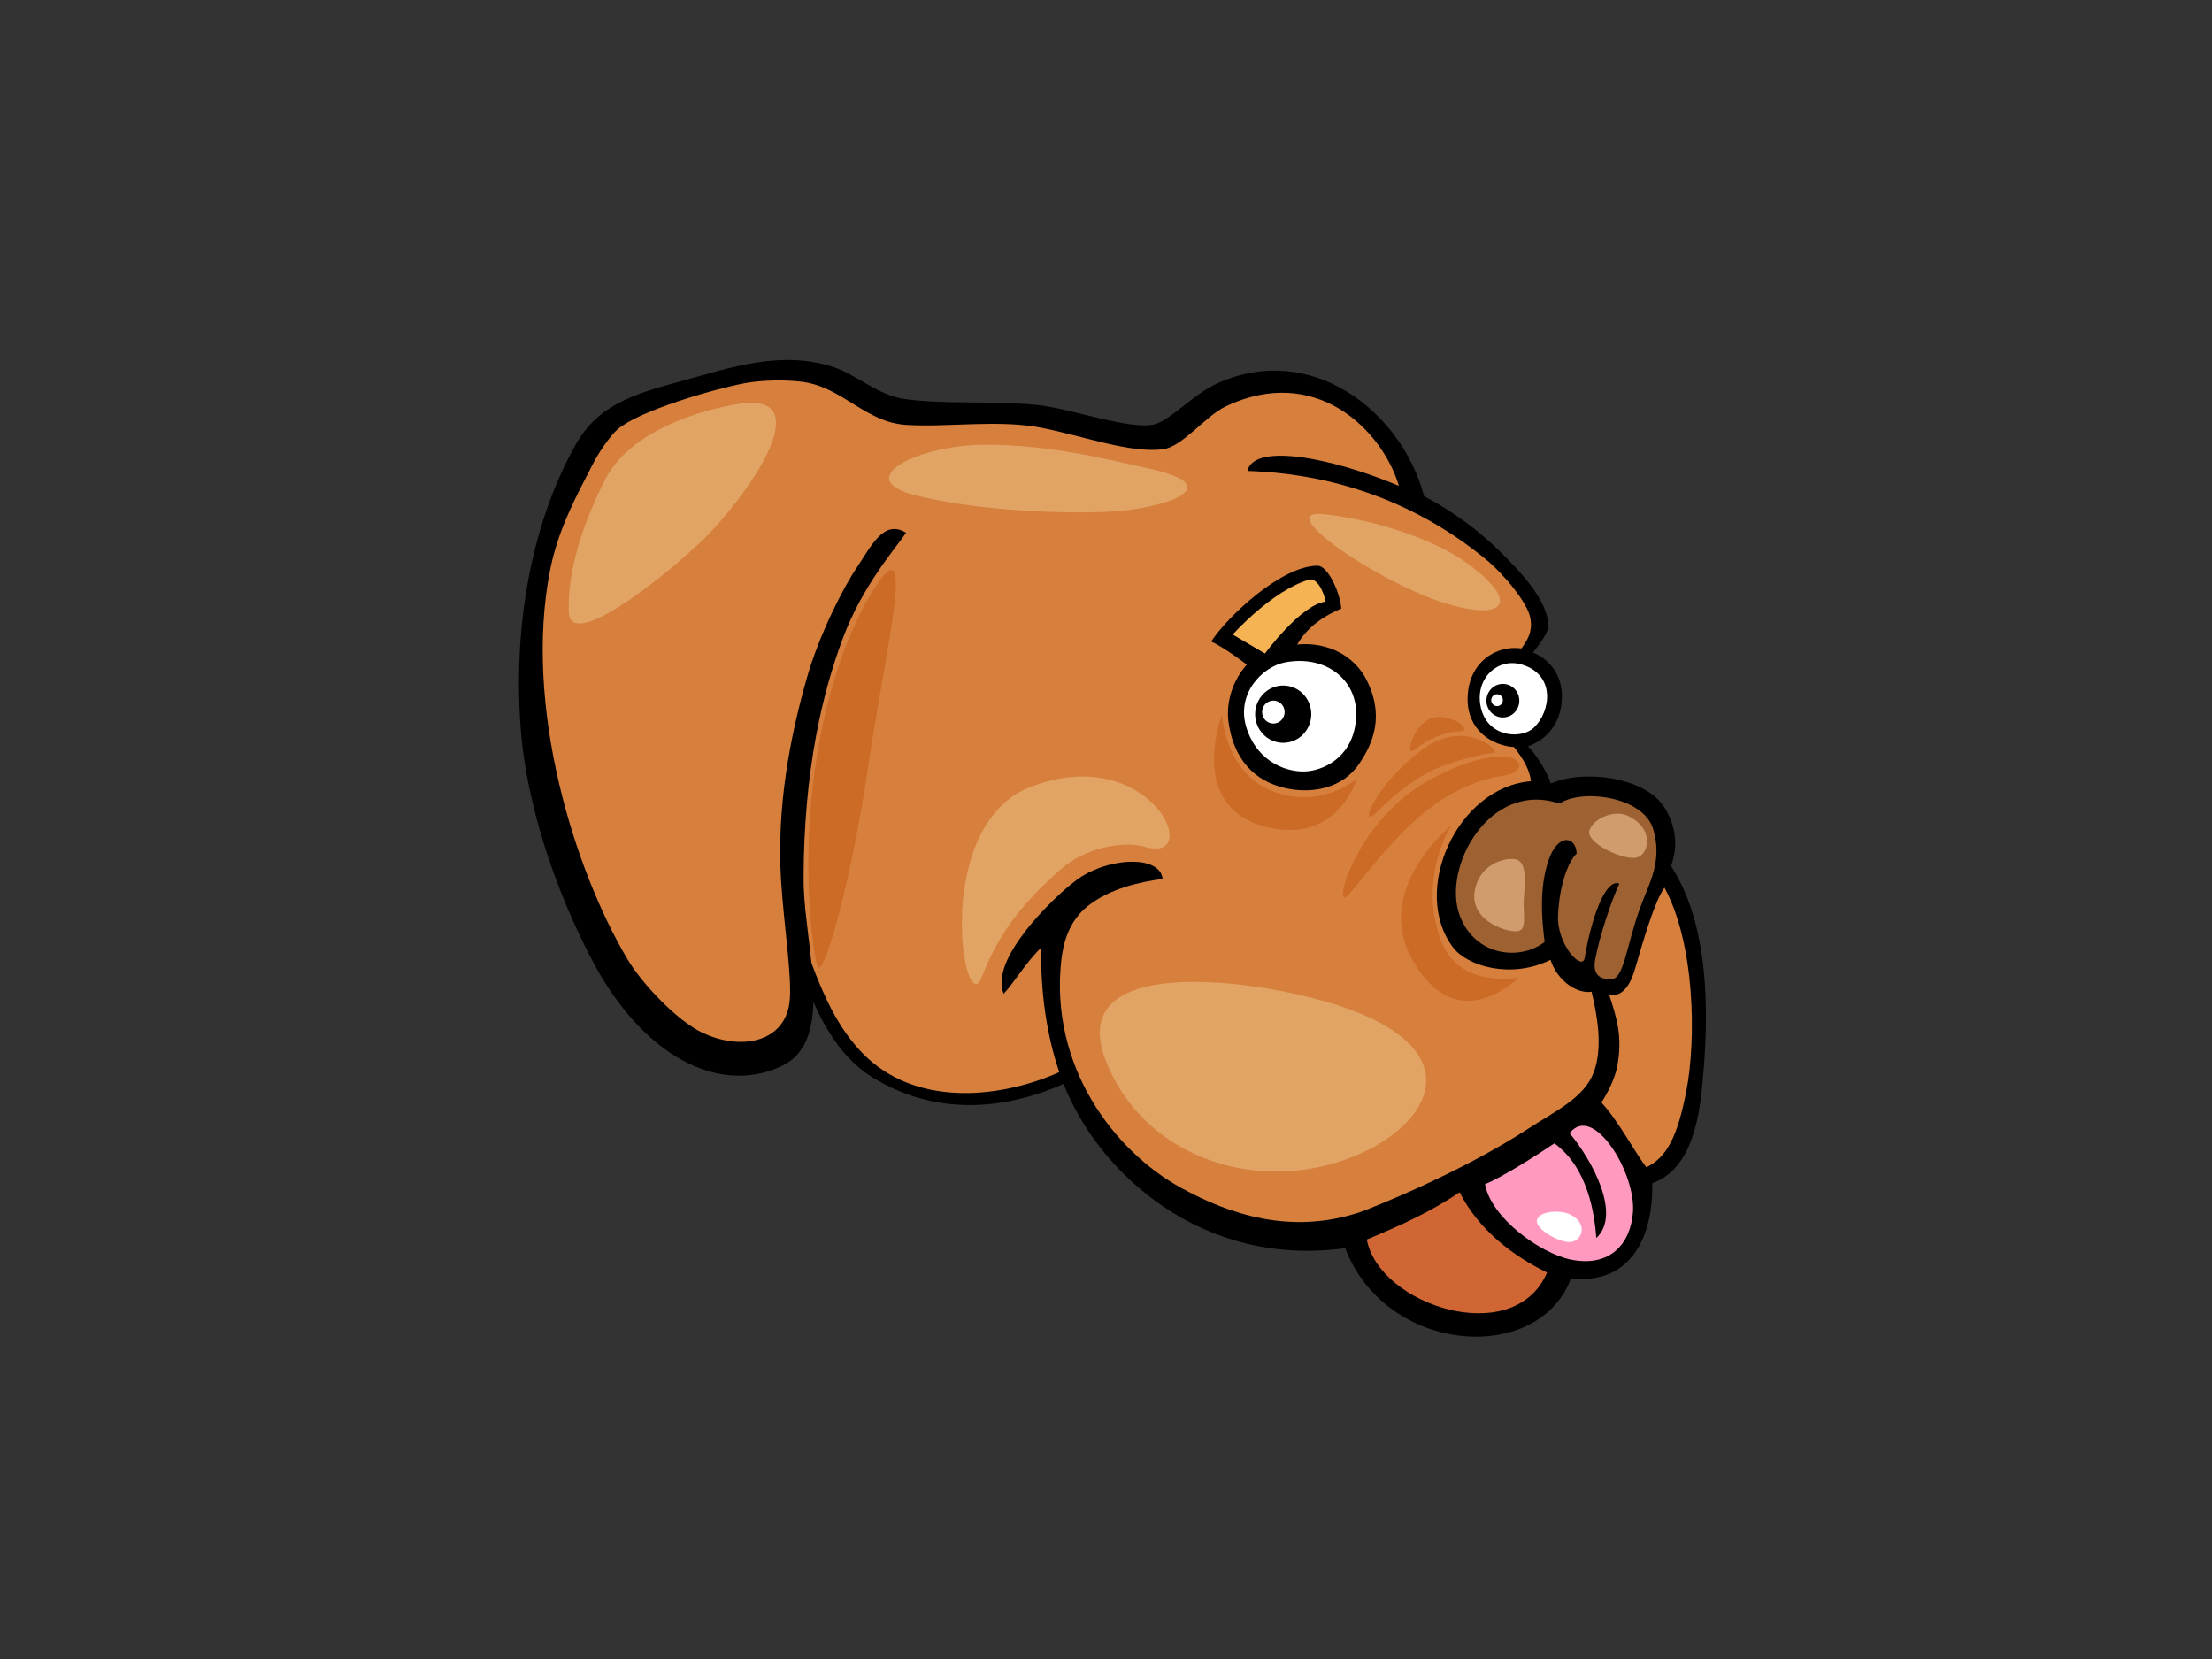 <?xml version="1.0" encoding="utf-8"?>
<!-- Generator: Adobe Illustrator 17.0.0, SVG Export Plug-In . SVG Version: 6.00 Build 0)  -->
<!DOCTYPE svg PUBLIC "-//W3C//DTD SVG 1.1//EN" "http://www.w3.org/Graphics/SVG/1.1/DTD/svg11.dtd">
<svg version="1.1" id="Layer_1" xmlns="http://www.w3.org/2000/svg" xmlns:xlink="http://www.w3.org/1999/xlink" x="0px" y="0px"
	 width="800px" height="600px" viewBox="0 0 800 600" enable-background="new 0 0 800 600" xml:space="preserve">
<rect x="0" y="0" width="800" height="600" fill="#333333" stroke="none"/>
<g>
	<path d="M615.58,393.304c-1.771,18.402-6.834,30.554-18.036,34.641c0.458,18.689-7.352,36.892-29.37,34.367
		c-11.673,31.412-66.772,27.791-81.68-10.908c-51.919,7.202-89.322-27.375-101.83-59.381c-22.793,9.997-47.071,11.108-68.954-2.275
		c-10.143-6.199-16.581-16.304-21.536-27.349c-0.266,10.464-2.94,19.154-11.518,23.182c-22.959,10.783-50.544-4.142-68.384-38.089
		c-17.842-33.947-24.498-64.916-25.919-83.468c-3.141-41.001,5.268-77.272,19.763-103.075c8.134-14.474,20.607-18.371,39.223-23.38
		c16.519-4.454,35.312-11.226,54.487-4.681c8.182,2.792,15.632,10.05,25.461,11.432c13.808,1.94,31.628,0.591,47.368,2.079
		c12.537,1.184,35.467,9.783,43.6,6.84c6.049-2.187,13.377-10.706,22.088-14.634c33.88-15.276,66.569,10.08,74.702,40.86
		c9.3,4.851,19.258,11.808,27.805,20.343c6.255,6.239,16.504,16.533,17.177,26.091c0.227,3.319-5.637,10.09-5.637,10.09
		s10.857,3.699,10.495,16.539c-0.262,9.368-5.896,15.215-12.258,17.378c2.828,2.881,6.851,9.123,8.264,13.455
		c11.969-5.244,34.466-2.331,41.243,8.917c3.665,6.082,5.076,13.392,2.196,20.912C620.17,337.377,617.343,374.9,615.58,393.304z"/>
	<path fill-rule="evenodd" clip-rule="evenodd" fill="#D7803E" d="M552.76,408.169c-24.988,16.288-57.625,29.123-60.976,30.241
		c-24.78,8.248-47.043,0.868-64.674-8.832c-24.589-13.525-47.44-44.28-43.295-82.101c0.683-6.216,2.622-14.282,9.67-19.845
		c8.003-6.313,18.741-8.657,26.997-9.767c-0.922-8.313-17.804-7.911-29.024-1.036c-5.727,3.505-15.262,13.023-20.255,19.463
		c-6.721,8.665-10.612,16.601-8.261,23.141c3.307-3.292,8.261-11.592,13.563-16.645c-0.121,17.052,2.179,32.002,6.603,44.981
		c-22.233,9.874-52.298,12.344-70.953-6.654c-9.033-9.2-14.193-20.824-18.672-32.771c-1.051-10.413-2.872-21.293-2.858-30.478
		c0.052-39.267,6.846-67.481,14.306-87.283c7.204-19.117,18.879-32.124,22.764-37.897c-8.13-5.048-12.728,5.053-17.725,12.427
		c-4.995,7.376-13.674,24.378-18.152,40.056c-6.189,21.637-10.98,47.064-9.34,73.216c1.038,16.554,4.135,35.599,3.056,44.165
		c-1.811,14.319-17.377,17.653-31.58,10.908c-8.915-4.226-21.63-17.478-26.992-26.499c-19.343-32.527-37.706-91.598-28.006-140.805
		c2.999-15.212,9.928-27.527,15.788-38.969c1.688-3.299,5.942-9.622,8.653-11.951c7.893-6.766,34.737-14.502,45.831-16.629
		c5.883-1.125,14.482-1.346,20.888-0.52c14.7,1.897,22.727,14.652,37.684,15.589c15.033,0.937,33.277-2.026,48.89,1.041
		c15.202,2.984,31.886,9.238,43.792,7.794c7.265-0.884,15.244-11.954,22.92-15.589c32.127-15.214,56.294,8.1,62.543,28.808
		c-23.425-9.912-52.34-15.876-54.817-5.412c35.59,1.118,64.444,13.967,86.478,32.167c6.408,5.292,14.771,15.471,15.836,20.881
		c1.061,5.412-1.42,8.629-3.191,11.15c-9.123-1.326-19.272,5.017-19.466,18.027c-0.173,11.559,8.771,17.095,16.763,17.646
		c3.413,4.228,5.742,8.431,6.142,12.348c-26.776,2.148-43.587,39.825-28.143,60.155c5.047,6.646,20.857,11.557,35.219,4.439
		c2.639,8.079,10.028,12.386,14.851,11.539c1.99,8.367,4.243,20.209,0.707,29.34C572.782,397.147,562.515,401.811,552.76,408.169z"
		/>
	<path fill-rule="evenodd" clip-rule="evenodd" d="M476.506,204.593c3.853-0.002,8.294,10.144,8.57,15.517
		c-7.782,3.243-12.928,7.715-15.91,12.989c11.313-1.081,20.726,4.332,24.967,12.631c6.814,13.315,2.292,23.231-2.457,30.348
		c-6.155,9.222-17.061,10.816-25.661,9.192c-9.811-1.85-19.073-8.057-21.556-23.11c-2.16-13.092,6.479-21.772,6.479-21.772
		s-8.125-6.254-12.895-8.37C443.979,222.898,463.485,204.598,476.506,204.593z"/>
	<path fill-rule="evenodd" clip-rule="evenodd" fill="#F5B354" d="M479.424,217.582c-0.748-4.044-3.295-8.739-6.013-7.939
		c-13.441,3.971-27.587,19.847-27.587,19.847l11.667,6.857C457.49,236.347,470.512,218.646,479.424,217.582z"/>
	<path fill-rule="evenodd" clip-rule="evenodd" fill="#FFFFFF" d="M490.469,259.352c-0.71,13.712-10.694,18.847-17.417,19.572
		c-6.716,0.718-17.87-2.667-22.115-15.298c-4.248-12.628,5.629-22.438,13.63-24.032
		C479.147,236.689,491.177,245.644,490.469,259.352z"/>
	<path fill-rule="evenodd" clip-rule="evenodd" fill="#9D6132" d="M527.974,331.229c5.722,15.006,22.305,16.149,30.667,9.393
		c-1.064-8.296-2.008-19.593,1.468-29.643c3.372-9.741,9.831-8.596,10.113-2.291c-2.617,2.385-6.179,10.319-6.741,22.355
		c-0.491,10.554,8.818,20.451,9.658,15.355c2.283-13.861,7.388-28.82,12.531-26.82c-3.091,6.595-7.238,19.369-8.708,27.225
		c-0.946,5.05,0.846,7.379,5.658,7.369c4.813-0.01,5.497-12.154,10.678-26.18c3.27-8.859,8.034-16.561,4.594-28.138
		c-3.535-11.913-26.104-14.659-33.828-9.212C538.684,282.049,521.346,313.848,527.974,331.229z"/>
	<path fill-rule="evenodd" clip-rule="evenodd" fill="#D7803E" d="M595.419,422.173c7.431-3.609,11.315-11.182,14.505-27.787
		c3.572-18.639,3.081-53.137-7.963-73.372c-3.648,5.442-7.106,17.3-10.671,29.515c-2.19,7.499-5.619,10.035-9.307,9.22
		c2.808,8.655,4.975,15.405,2.828,26.338c-0.721,3.661-3.369,9.387-5.657,12.634C584.979,404.853,592.155,418.107,595.419,422.173z"
		/>
	<path fill-rule="evenodd" clip-rule="evenodd" fill="#FF99BF" d="M567.66,409.834c7.957,9.451,18.919,29.296,9.679,37.928
		c-0.663-8.273-2.788-25.229-15.164-34.253c-7.353,4.938-18.923,12.218-25.107,14.797c2.301,12.302,20.086,25.018,31.108,27.25
		c14.078,2.856,21.55-5.705,22.404-17.146C591.659,424.115,576.182,398.843,567.66,409.834z"/>
	<path fill-rule="evenodd" clip-rule="evenodd" fill="#D06633" d="M494.328,448.284c4.389,23.828,53.269,39.783,65.189,11.951
		c-12.195-5.949-24.629-15.252-31.644-29.046C517.722,438.156,505.945,443.465,494.328,448.284z"/>
	<path fill-rule="evenodd" clip-rule="evenodd" fill="#FFFFFF" d="M550.347,240.334c-9.33-2.764-17.762,6.086-14.457,16.745
		c2.997,9.673,14.457,10.297,18.909,6.05C560.891,257.305,562.72,244.005,550.347,240.334z"/>
	<path fill-rule="evenodd" clip-rule="evenodd" fill="#D19C6D" d="M588.358,294.9c-4.53-1.985-12.074,0.987-13.524,5.42
		c-1.45,4.435,12.078,10.842,16.906,9.861C596.575,309.197,598.505,299.333,588.358,294.9z"/>
	<path fill-rule="evenodd" clip-rule="evenodd" fill="#D19C6D" d="M547.29,310.671c3.565,0.25,4.831,3.209,3.865,13.802
		c-0.548,6.071,1.452,11.836-2.415,12.325c-3.859,0.496-19.808-4.439-14.495-17.747C536.908,312.397,543.728,310.424,547.29,310.671
		z"/>
	<path fill-rule="evenodd" clip-rule="evenodd" fill="#CC6B26" d="M549.222,353.558c0,0-21.439,4.218-28.021-13.311
		c-8.696-23.161,3.865-41.896,3.865-41.896s-28.503,22.673-14.493,48.303C526.86,376.452,549.222,353.558,549.222,353.558z"/>
	<path fill-rule="evenodd" clip-rule="evenodd" fill="#CC6B26" d="M490.764,281.589c0,0-11.939,10.548-28.73,5.192
		c-19.19-6.114-20.064-28.359-20.064-28.359s-14.056,36.258,19.802,41.403C484.483,303.279,490.764,281.589,490.764,281.589z"/>
	<path fill-rule="evenodd" clip-rule="evenodd" fill="#E2A464" d="M413.945,306.235c-7.289-2.184-21.355,0.091-30.585,8.382
		c-13.172,11.839-21.663,21.767-28.329,38.806c-6.418,16.405-18.39-55.072,17.844-68.879
		C416.271,268.019,435.908,312.823,413.945,306.235z"/>
	<path fill-rule="evenodd" clip-rule="evenodd" fill="#E2A464" d="M529.901,203.212c-11.218-7.982-32.369-15.283-51.212-17.253
		c-18.845-1.973,18.359,23.66,42.028,31.547C544.395,225.391,550.672,217.999,529.901,203.212z"/>
	<path fill-rule="evenodd" clip-rule="evenodd" fill="#E2A464" d="M414.43,169.202c-12.062-2.573-33.821-8.383-57.982-8.383
		c-24.15,0-48.795,12.323-25.602,18.238c23.193,5.918,55.561,6.903,71.989,5.918C419.258,183.986,446.798,176.101,414.43,169.202z"
		/>
	<path fill-rule="evenodd" clip-rule="evenodd" fill="#E2A464" d="M267.55,146.031c-13.127,1.942-39.614,9.367-48.797,27.609
		c-9.18,18.234-13.531,34.502-13.039,47.808c0.481,13.308,30.442-9.362,46.858-24.646
		C269.002,181.52,297.505,141.596,267.55,146.031z"/>
	<path fill-rule="evenodd" clip-rule="evenodd" fill="#FFFFFF" d="M568.067,439.331c-3.487-1.781-10.628-1.482-12.078,1.477
		c-1.449,2.961,6.279,7.888,11.113,8.375C571.934,449.681,574.834,442.781,568.067,439.331z"/>
	<path fill-rule="evenodd" clip-rule="evenodd" fill="#CC6B26" d="M543.426,280.604c-5.277,0.624-17.394,3.94-28.988,13.799
		c-11.598,9.861-19.808,21.196-26.573,29.083c-6.763,7.886,1.975-27.339,30.306-42.055
		C549.565,265.117,555.989,279.127,543.426,280.604z"/>
	<path fill-rule="evenodd" clip-rule="evenodd" fill="#CC6B26" d="M525.555,275.676c-9.947,3.017-19.186,9.5-27.058,17.528
		c-8.265,8.433-1.314-9.635,16.428-22.462c15.303-11.061,28.426,1.319,25.016,1.588
		C536.709,272.585,531.285,273.937,525.555,275.676z"/>
	<path fill-rule="evenodd" clip-rule="evenodd" fill="#CC6B26" d="M316.473,212.384c-12.469,19.274-21.397,50.319-23.608,83.768
		c-1.573,23.818,0.776,46.068,2.708,52.967c1.932,6.903,12.559-31.549,18.362-71.472
		C319.732,237.715,331.91,188.531,316.473,212.384z"/>
	<path fill-rule="evenodd" clip-rule="evenodd" fill="#E2A464" d="M463.707,358.489c-27.844-5.496-76.821-8.382-63.778,25.137
		c13.049,33.519,51.701,47.817,86.007,35.98C520.236,407.778,538.594,373.276,463.707,358.489z"/>
	<path fill-rule="evenodd" clip-rule="evenodd" d="M537.586,253.408c0,3.352,2.661,6.073,5.946,6.073
		c3.285,0,5.947-2.721,5.947-6.073c0-3.35-2.662-6.066-5.947-6.066C540.246,247.342,537.586,250.058,537.586,253.408z"/>
	<path fill-rule="evenodd" clip-rule="evenodd" d="M453.935,258.293c0,5.722,4.547,10.363,10.155,10.363
		c5.607,0,10.152-4.641,10.152-10.363c0-5.723-4.545-10.36-10.152-10.36C458.482,247.934,453.935,252.57,453.935,258.293z"/>
	<path fill-rule="evenodd" clip-rule="evenodd" fill="#FFFFFF" d="M456.458,257.531c0,2.298,1.825,4.154,4.074,4.154
		c2.248,0,4.076-1.856,4.076-4.154c0-2.294-1.827-4.156-4.076-4.156C458.282,253.375,456.458,255.236,456.458,257.531z"/>
	<path fill-rule="evenodd" clip-rule="evenodd" fill="#FFFFFF" d="M539.323,253.234c0,1.184,0.944,2.148,2.107,2.148
		c1.162,0,2.105-0.964,2.105-2.148c0-1.189-0.943-2.151-2.105-2.151C540.267,251.083,539.323,252.045,539.323,253.234z"/>
	<path fill-rule="evenodd" clip-rule="evenodd" fill="#CC6B26" d="M527.613,264.572c-4.203-0.206-11.28,2.672-15.739,6.42
		c-4.459,3.749-0.524-10.17,6.821-11.508C526.042,258.148,533.12,264.834,527.613,264.572z"/>
</g>
</svg>
